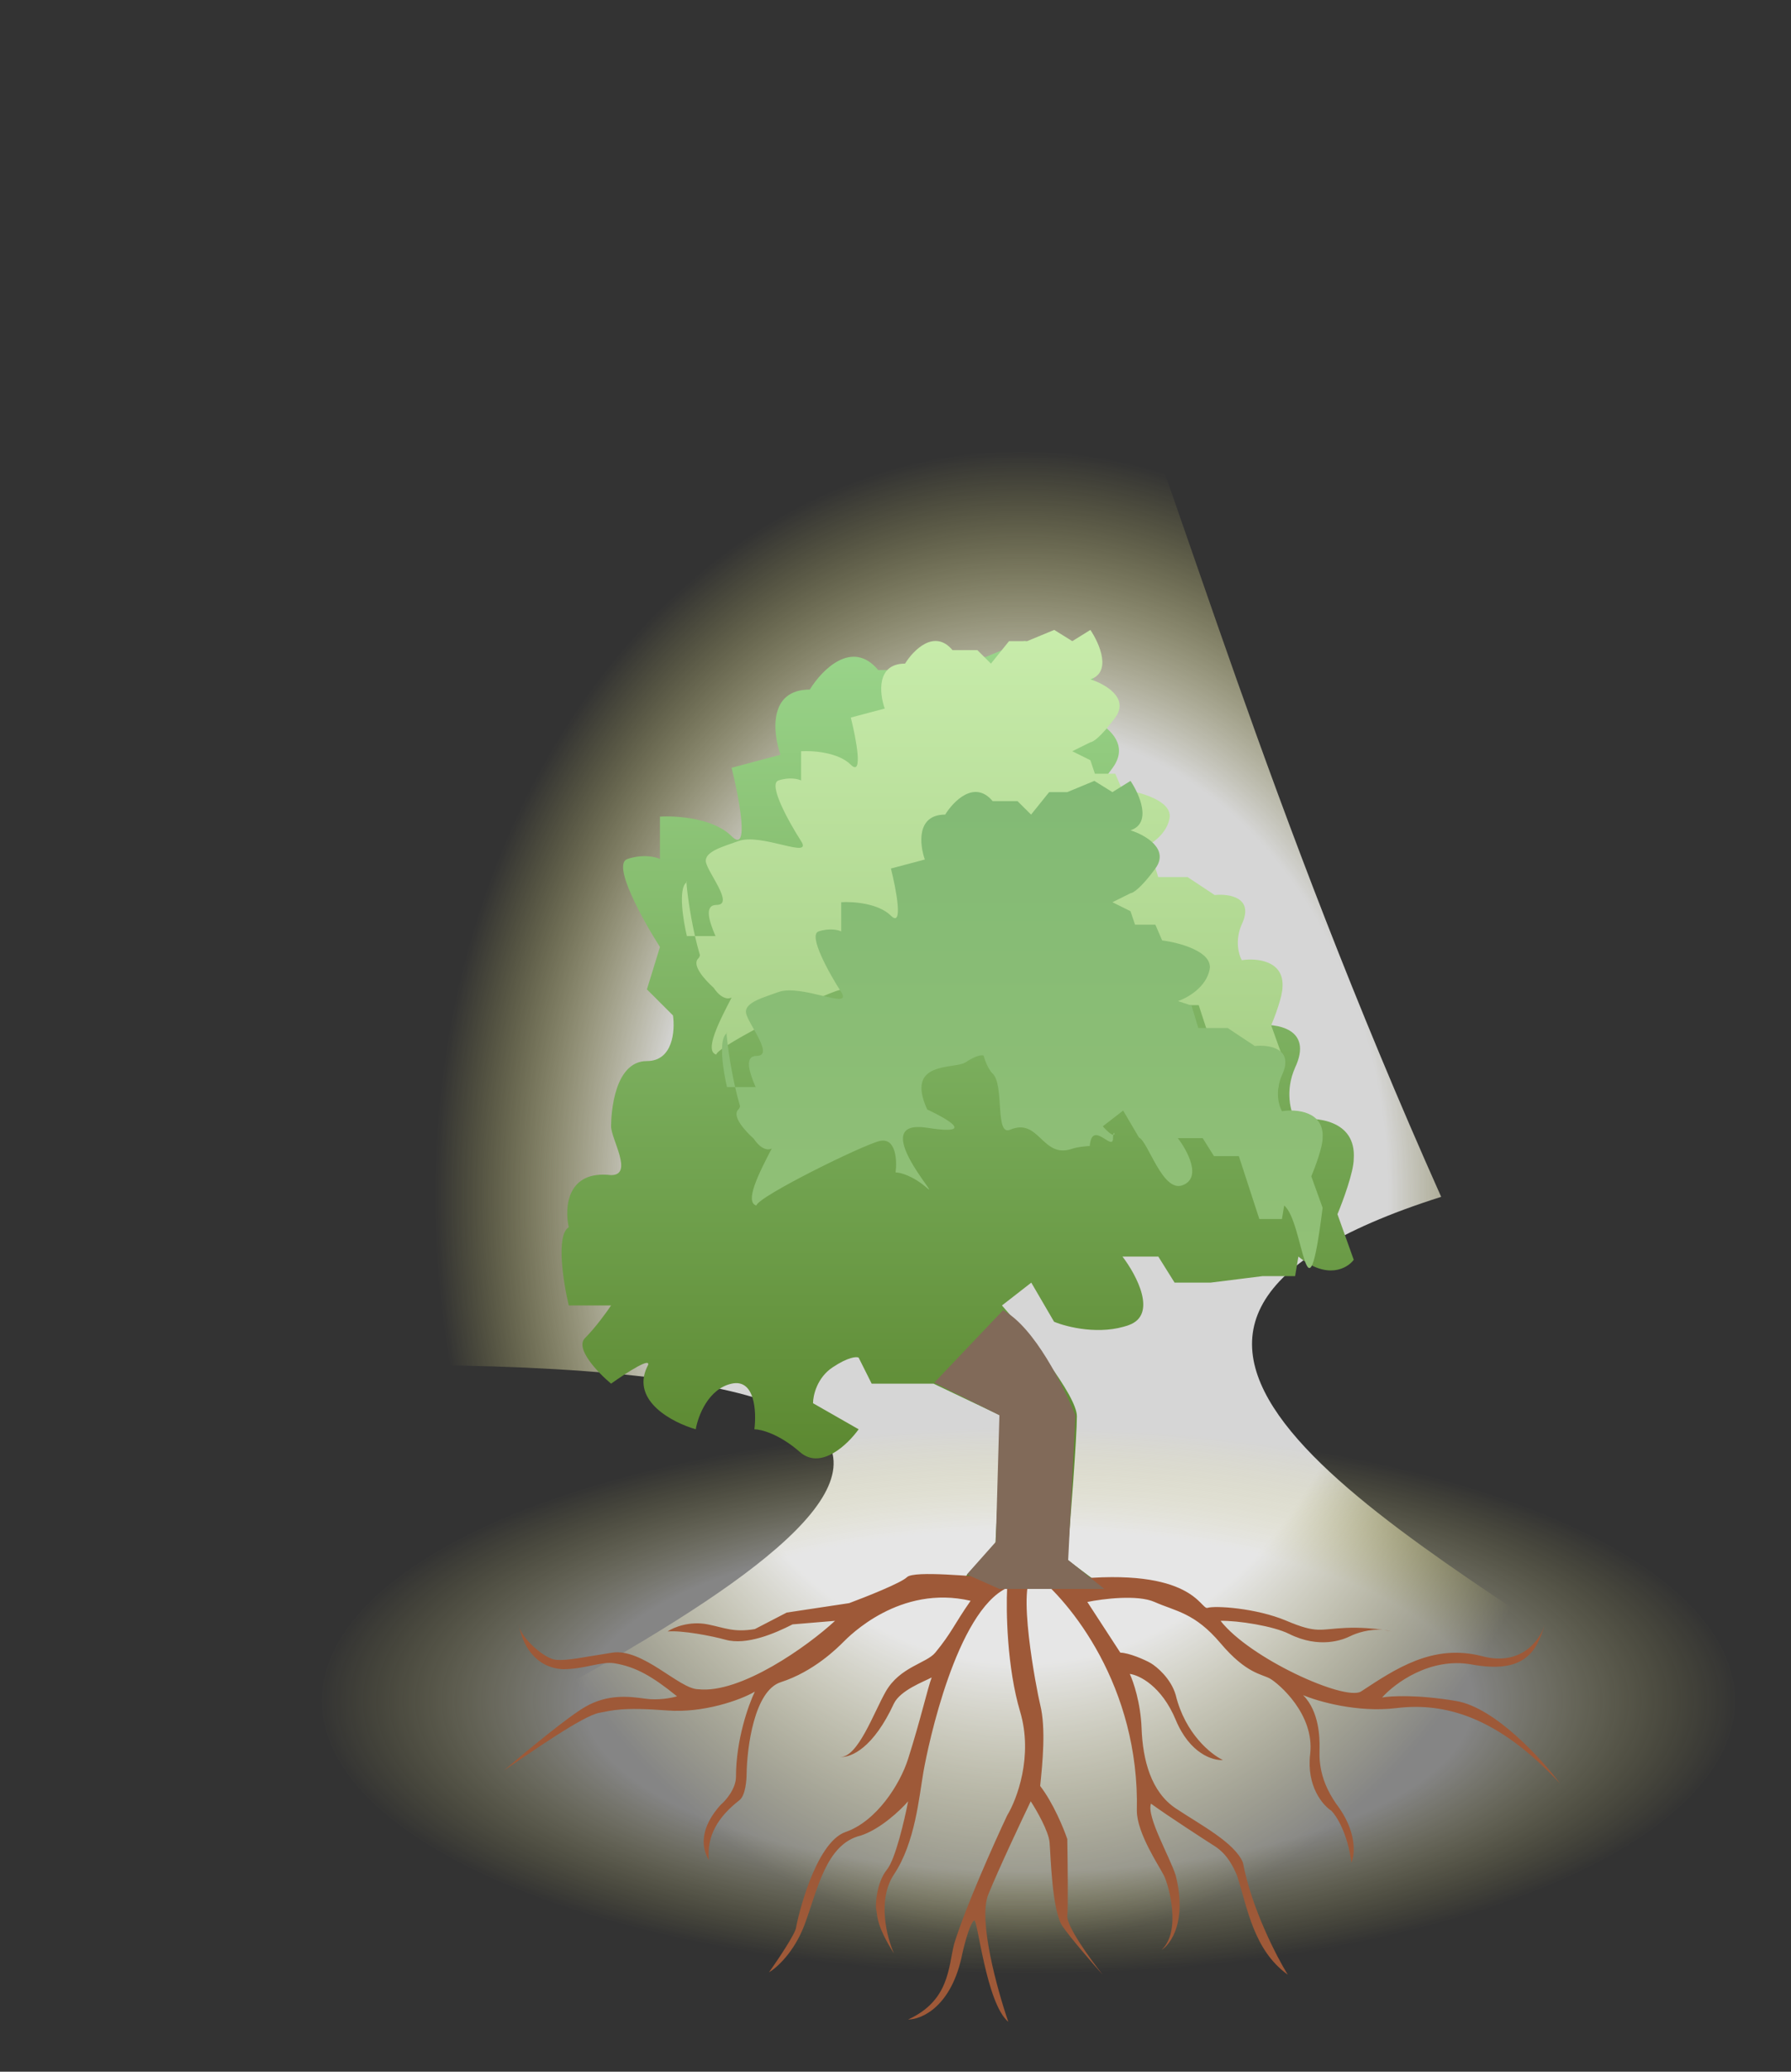 <svg width="128" height="148" viewBox="0 0 128 148" fill="none" xmlns="http://www.w3.org/2000/svg">
<rect x="0" y="0" width="128" height="148" fill="#333333" stroke="none"/>
<path d="M102.998 85.5C43.107 104.5 210 141.5 70.998 141.5C-117.999 168.5 146.5 97.5 27.498 97.5C27.498 67.953 32.804 0 56 0C79.196 0 78 29.5 102.998 85.5Z" fill="url(#paint0_radial_2057_629)" fill-opacity="0.8"/>
<ellipse cx="73.5" cy="121.5" rx="50.5" ry="19.5" fill="url(#paint1_radial_2057_629)" fill-opacity="0.4"/>
<path d="M59.502 97.682C60.62 96.937 61.209 96.906 61.365 96.984L62.297 98.846H66.72L71.609 101.174L71.143 110.253L69.048 112.58L71.609 113.512H79.058L76.264 111.416C76.497 108.623 76.963 102.664 76.963 101.174C76.963 99.684 73.393 95.277 71.609 93.259L73.704 91.629L75.333 94.423C76.264 94.811 78.639 95.401 80.688 94.656C82.736 93.91 81.231 91.086 80.222 89.767H82.783L83.947 91.629H86.507L90.232 91.164H92.56L92.793 89.767C94.841 91.443 96.284 90.62 96.75 90L95.586 86.741C95.974 85.81 96.75 83.715 96.75 82.783C96.936 79.99 94.034 79.757 92.56 79.99C92.249 79.447 91.815 77.941 92.56 76.265C93.863 73.472 91.241 73.084 89.766 73.239L86.973 71.376H83.947L83.248 69.049L81.851 68.583C82.783 68.273 84.738 67.186 85.111 65.324C85.483 63.462 82.007 62.53 80.222 62.298L79.523 60.668H77.428L76.963 59.271L75.1 58.34L76.963 57.409C77.196 57.409 78.034 56.897 79.523 54.849C81.013 52.801 78.437 51.357 76.963 50.891C79.198 50.146 77.894 47.166 76.963 45.77L75.1 46.934L73.238 45.77L70.445 46.934H68.582L66.72 49.262L65.323 47.865H62.763C60.9 45.63 58.728 47.865 57.874 49.262C54.894 49.262 55.236 52.366 55.779 53.918L52.286 54.849C52.829 57.022 53.59 61.041 52.286 59.737C50.982 58.433 48.329 58.263 47.166 58.34V61.367C46.855 61.211 45.954 60.994 44.838 61.367C43.721 61.739 45.925 65.712 47.166 67.652L46.233 70.678L48.097 72.54C48.252 73.627 48.097 75.8 46.233 75.8C43.904 75.8 43.673 79.524 43.673 80.455C43.673 81.387 45.303 83.948 43.673 83.948C40.507 83.575 40.337 86.275 40.647 87.672C39.716 88.231 40.259 91.63 40.647 93.259H43.673C43.363 93.725 42.556 94.842 41.811 95.587C41.066 96.332 42.742 98.07 43.673 98.846C44.76 98.07 46.793 96.751 46.233 97.682C45.116 100.103 48.096 101.64 49.725 102.105C49.88 101.174 50.61 99.219 52.286 98.846C53.962 98.474 54.071 100.864 53.915 102.105C54.381 102.105 55.685 102.431 57.174 103.735C58.664 105.038 60.589 103.192 61.365 102.105L58.106 100.243C58.106 99.7 58.385 98.427 59.502 97.682Z" fill="url(#paint2_linear_2057_629)"/>
<path d="M67.428 64.625C67.32 64.571 66.911 64.593 66.135 65.106C65.36 65.62 61.786 64.946 63.401 68.477C63.401 68.477 67.78 70.467 63.401 69.782C59.022 69.097 64.434 74.993 63.401 74.095C62.367 73.196 61.462 72.971 61.139 72.971C61.247 72.115 61.172 70.467 60.009 70.724C58.846 70.981 51.298 74.694 51.19 75.336C50.314 75.088 51.397 72.975 52.29 71.26C52.215 71.301 52.116 71.324 51.988 71.324C51.624 71.281 51.296 70.998 51.001 70.561C50.345 69.974 49.43 68.943 49.899 68.477C49.97 68.406 50.007 68.324 50.022 68.236C49.891 67.791 49.774 67.329 49.67 66.872H49.091C48.826 65.766 48.457 63.478 49.061 63.039C49.057 62.928 49.067 62.913 49.091 63.02C49.081 63.026 49.071 63.032 49.061 63.039C49.076 63.444 49.275 65.127 49.67 66.872H51.136C50.658 65.766 50.32 64.645 51.218 64.645C52.511 64.645 50.555 62.312 50.448 61.563C50.34 60.815 51.755 60.46 52.759 60.088C54.405 59.478 58.114 61.425 57.253 60.088C56.392 58.75 54.864 56.011 55.638 55.754C56.413 55.497 57.038 55.647 57.253 55.754V53.667C58.061 53.614 59.901 53.732 60.806 54.63C61.711 55.529 61.183 52.758 60.806 51.26L63.23 50.618C62.853 49.548 62.616 47.408 64.683 47.408C65.276 46.445 66.783 44.904 68.076 46.445H69.852L70.821 47.408L72.114 45.803H73.406L75.344 45L76.636 45.803L77.928 45C78.575 45.963 79.479 48.018 77.928 48.531C78.951 48.852 80.739 49.848 79.705 51.26C78.671 52.672 78.09 53.026 77.928 53.026L76.636 53.667L77.928 54.309L78.251 55.273H79.705L80.19 56.396C81.428 56.557 83.84 57.199 83.582 58.483C83.323 59.767 81.966 60.516 81.32 60.73L82.29 61.051L82.774 62.656H84.874L86.812 63.94C87.835 63.833 89.655 64.101 88.75 66.027C88.234 67.182 88.535 68.22 88.75 68.595C89.773 68.434 91.787 68.595 91.658 70.521C91.658 71.163 91.12 72.608 90.85 73.25L91.658 75.497C90.507 84.675 90.333 76.492 88.912 75.336L88.75 76.299H87.135L85.67 71.805H83.894L83.086 70.521H81.309C82.009 71.43 83.054 73.378 81.632 73.892C80.211 74.406 79.18 70.746 78.534 70.478L77.403 68.552L75.949 69.676C76.367 70.146 76.586 70.277 76.693 70.285C76.738 69.969 76.871 70.299 76.693 70.285C76.685 70.342 76.68 70.418 76.68 70.521C76.68 71.548 75.177 69.154 75.015 71.081C75.015 71.081 74.226 71.119 73.754 71.281C71.601 72.022 71.415 69.029 69.321 69.921C68.22 70.39 68.933 66.738 68.075 65.909C67.67 65.518 67.428 64.625 67.428 64.625Z" fill="url(#paint3_linear_2057_629)"/>
<path d="M70.295 75.41C70.187 75.356 69.778 75.378 69.003 75.891C68.227 76.405 64.653 75.731 66.268 79.262C66.268 79.262 70.647 81.252 66.268 80.567C61.889 79.882 67.302 85.779 66.268 84.88C65.234 83.981 64.33 83.756 64.007 83.756C64.114 82.9 64.039 81.252 62.876 81.509C61.713 81.766 54.165 85.479 54.057 86.121C53.181 85.873 54.264 83.761 55.157 82.046C55.082 82.086 54.983 82.109 54.856 82.109C54.492 82.066 54.163 81.784 53.868 81.346C53.212 80.759 52.297 79.728 52.766 79.262C52.837 79.191 52.874 79.109 52.889 79.021C52.758 78.576 52.641 78.115 52.538 77.657H51.958C51.693 76.551 51.324 74.263 51.928 73.824C51.925 73.713 51.935 73.699 51.958 73.805C51.948 73.811 51.938 73.817 51.928 73.824C51.943 74.229 52.143 75.912 52.538 77.657H54.003C53.525 76.551 53.187 75.43 54.085 75.43C55.378 75.43 53.423 73.098 53.315 72.349C53.207 71.6 54.622 71.245 55.626 70.873C57.272 70.263 60.982 72.211 60.12 70.873C59.259 69.535 57.731 66.796 58.505 66.539C59.28 66.282 59.905 66.432 60.12 66.539V64.453C60.928 64.399 62.769 64.517 63.673 65.416C64.578 66.315 64.05 63.543 63.673 62.045L66.097 61.403C65.72 60.333 65.483 58.193 67.551 58.193C68.143 57.23 69.65 55.689 70.943 57.23H72.719L73.689 58.193L74.981 56.588H76.273L78.211 55.785L79.503 56.588L80.796 55.785C81.442 56.748 82.346 58.803 80.796 59.316C81.819 59.638 83.606 60.633 82.572 62.045C81.539 63.458 80.957 63.811 80.796 63.811L79.503 64.453L80.796 65.095L81.119 66.058H82.572L83.057 67.181C84.295 67.342 86.707 67.984 86.449 69.268C86.19 70.552 84.834 71.301 84.188 71.515L85.157 71.836L85.641 73.441H87.741L89.679 74.725C90.702 74.618 92.522 74.886 91.618 76.812C91.101 77.968 91.402 79.005 91.618 79.38C92.641 79.219 94.654 79.38 94.525 81.306C94.525 81.948 93.987 83.393 93.717 84.035L94.525 86.282C93.374 95.46 93.201 87.277 91.779 86.121L91.618 87.085H90.002L88.538 82.59H86.761L85.953 81.306H84.176C84.876 82.216 85.921 84.163 84.499 84.677C83.078 85.191 82.047 81.531 81.401 81.263L80.27 79.337L78.816 80.461C79.234 80.931 79.454 81.062 79.56 81.07C79.605 80.754 79.738 81.084 79.56 81.07C79.552 81.127 79.547 81.203 79.547 81.306C79.547 82.333 78.044 79.94 77.883 81.866C77.883 81.866 77.093 81.904 76.622 82.066C74.469 82.807 74.283 79.814 72.189 80.707C71.087 81.176 71.8 77.523 70.942 76.694C70.537 76.303 70.295 75.41 70.295 75.41Z" fill="url(#paint4_linear_2057_629)"/>
<path d="M70.716 112.671C71.39 112.671 72.12 110.93 72.401 110.059L74.339 109.891C74.311 110.059 74.305 110.531 74.508 111.07C74.71 111.61 75.94 112.475 76.53 112.84C85.293 111.913 85.799 115.031 86.304 114.862C86.81 114.694 89.759 114.862 91.95 115.789C94.141 116.716 94.309 116.379 96.163 116.295C97.229 116.246 98.213 116.34 98.86 116.438C99.056 116.456 99.254 116.492 99.449 116.547C99.315 116.516 99.113 116.477 98.86 116.438C97.872 116.345 96.922 116.673 96.5 116.884C95.995 117.137 94.309 117.811 92.118 116.716C91.007 116.16 88.467 115.761 87.231 115.789C89.338 118.485 96.079 121.519 97.258 120.845C99.702 119.244 102.398 117.39 105.937 118.317C108.758 119.056 110.084 117.124 110.4 116.054C109.81 118.07 108.879 119.579 105.179 118.907C102.213 118.367 99.674 120.255 98.775 121.266C99.393 121.154 101.32 121.047 104.084 121.519C106.848 121.991 110.179 125.648 111.499 127.417C107.033 122.614 103.241 121.603 99.786 122.024C97.023 122.361 94.197 121.547 93.13 121.097C94.309 122.277 94.309 124.215 94.309 124.805C94.309 125.395 94.141 126.912 95.489 128.85C96.99 130.804 96.844 132.473 96.584 133.063C96.315 130.973 95.517 129.72 95.152 129.355C94.534 128.962 93.366 127.603 93.635 125.311C93.972 122.446 91.36 120.255 90.77 119.918C90.18 119.581 89.085 119.581 87.231 117.39C85.377 115.199 84.029 115.115 82.513 114.441C81.299 113.901 78.805 114.216 77.71 114.441L80.069 118.064C80.659 118.064 81.838 118.57 82.26 118.822C82.681 119.075 83.692 119.918 84.029 121.097C84.703 123.861 86.557 125.339 87.4 125.732C86.698 125.788 85.04 125.294 84.029 122.867C83.018 120.44 81.417 119.665 80.743 119.581C80.996 120.114 81.518 121.637 81.586 123.457C81.67 125.732 82.26 128.007 84.029 129.187C85.799 130.366 88.243 131.63 88.832 133.063C89.439 136.298 91.22 139.747 92.034 141.068C89.591 139.298 89.169 136.349 88.411 133.99C88.158 133.4 87.737 132.473 86.81 131.883C86.198 131.493 83.496 129.748 82.26 128.85C81.923 129.776 83.608 132.641 84.029 133.99C84.838 137.225 83.692 138.877 83.018 139.298C84.451 137.95 83.524 134.664 83.187 133.99C82.85 133.315 81.249 130.956 81.249 129.355C81.451 120.457 76.446 114.357 73.918 112.418C72.57 112.924 74.1 120.815 74.339 121.772C74.76 123.457 74.508 125.957 74.339 127.586C75.273 128.799 76.02 130.619 76.277 131.377C76.305 132.978 76.345 136.315 76.277 136.854C76.21 137.596 77.934 139.972 78.805 141.068C78.103 140.281 76.547 138.489 75.94 137.613C75.182 136.517 75.098 132.641 75.013 131.63C74.946 130.821 74.086 129.327 73.665 128.681C72.963 130.142 71.373 133.518 70.632 135.338C69.89 137.158 71.278 142.163 72.064 144.438C70.463 143.09 69.873 137.023 69.621 137.192C69.368 137.36 69.031 138.455 68.778 139.551C68.036 143.326 65.885 144.27 64.902 144.27C67.851 142.921 67.767 140.562 68.188 138.877C68.997 136.248 71.053 131.658 71.98 129.692C72.682 128.541 73.85 125.445 72.907 122.277C71.963 119.109 71.896 115.059 71.98 113.43C68.357 115.115 66.334 124.636 65.997 126.575C65.68 128.401 65.407 131.63 63.891 133.905C62.677 135.725 63.385 138.427 63.891 139.551C62.542 137.444 62.711 136.686 62.627 136.433C62.542 136.18 62.627 134.495 63.385 133.568C63.992 132.827 64.649 130.001 64.902 128.681C64.368 129.299 62.947 130.653 61.531 131.125C59.004 131.714 58.414 135.085 57.487 137.529C56.745 139.483 55.493 140.59 54.959 140.899C55.577 140.028 56.83 138.169 56.897 137.697C56.981 137.107 58.245 131.63 60.436 130.872C62.627 130.114 64.312 127.501 64.902 125.648C65.801 122.821 66.306 120.564 66.587 119.834C65.997 120.143 64.363 120.744 63.891 121.687C62.418 124.877 60.834 125.564 60.053 125.514C59.985 125.512 59.916 125.501 59.846 125.479C59.907 125.497 59.976 125.509 60.053 125.514C61.318 125.547 62.447 122.339 63.301 120.845C64.312 119.075 66.213 118.825 66.84 118.064C68.02 116.632 68.188 116.042 69.368 114.357C64.312 113.177 60.689 116.884 60.267 117.306C59.846 117.727 58.161 119.412 55.802 120.171C53.914 120.777 53.386 124.805 53.358 126.743C53.358 127.108 53.286 128.26 52.852 128.597C51.336 129.776 50.493 131.125 50.662 132.894C49.735 131.293 50.746 129.776 51.504 128.934C51.869 128.625 52.6 127.788 52.6 126.912C52.6 124.283 53.498 121.772 53.948 120.845C52.909 121.463 50.232 122.387 47.712 122.193C44.426 121.94 43.752 122.193 42.825 122.361C41.646 122.576 37.966 125.17 36 126.49C37.404 125.282 40.533 122.682 41.814 121.94C43.415 121.013 44.932 121.182 46.111 121.35C47.055 121.485 48.021 121.294 48.386 121.182C46.617 119.749 45.437 119.075 43.921 118.822C42.973 118.664 41.814 119.244 40.213 119.244C38.131 119.118 37.313 117.308 37.125 116.248C37.106 116.175 37.095 116.106 37.095 116.042C37.103 116.106 37.112 116.175 37.125 116.248C37.361 117.121 38.929 118.492 39.708 118.57C40.55 118.654 41.611 118.393 43.752 118.064C45.943 117.727 48.555 120.676 49.903 120.676C52.937 121.013 57.74 117.587 59.678 115.789L56.644 116.042C55.38 116.688 53.358 117.558 51.841 117.137C50.827 116.855 48.752 116.463 47.712 116.547C48.162 116.238 49.313 115.789 50.577 116.042C51.812 116.289 52.431 116.632 53.948 116.379L56.223 115.199L60.689 114.525C61.897 114.076 64.413 113.076 64.818 112.671C65.323 112.166 69.873 112.671 70.716 112.671Z" fill="#9E5938"/>
<path d="M71.427 101.1L66.773 98.773L71.686 93.602C73.961 94.843 75.995 99.031 76.857 101.1L76.34 111.442L78.926 113.51H71.427L69.1 112.476L71.169 110.149L71.427 101.1Z" fill="#816A59"/>
<defs>
<radialGradient id="paint0_radial_2057_629" cx="0" cy="0" r="1" gradientUnits="userSpaceOnUse" gradientTransform="translate(73 85.5) rotate(90) scale(53.5 42)">
<stop offset="0.625" stop-color="white"/>
<stop offset="1" stop-color="#FFF876" stop-opacity="0"/>
</radialGradient>
<radialGradient id="paint1_radial_2057_629" cx="0" cy="0" r="1" gradientUnits="userSpaceOnUse" gradientTransform="translate(73.5 121.5) rotate(90) scale(19.5 50.5)">
<stop offset="0.625" stop-color="white"/>
<stop offset="1" stop-color="#FFF876" stop-opacity="0"/>
</radialGradient>
<linearGradient id="paint2_linear_2057_629" x1="68.446" y1="45.77" x2="68.446" y2="113.512" gradientUnits="userSpaceOnUse">
<stop stop-color="#9AD58B"/>
<stop offset="1" stop-color="#527C22"/>
</linearGradient>
<linearGradient id="paint3_linear_2057_629" x1="72.018" y1="45" x2="72.018" y2="91.708" gradientUnits="userSpaceOnUse">
<stop stop-color="#C8ECAB"/>
<stop offset="1" stop-color="#97C276"/>
</linearGradient>
<linearGradient id="paint4_linear_2057_629" x1="74.885" y1="55.785" x2="74.885" y2="102.493" gradientUnits="userSpaceOnUse">
<stop stop-color="#82BA75"/>
<stop offset="1" stop-color="#97C276"/>
</linearGradient>
</defs>
</svg>
